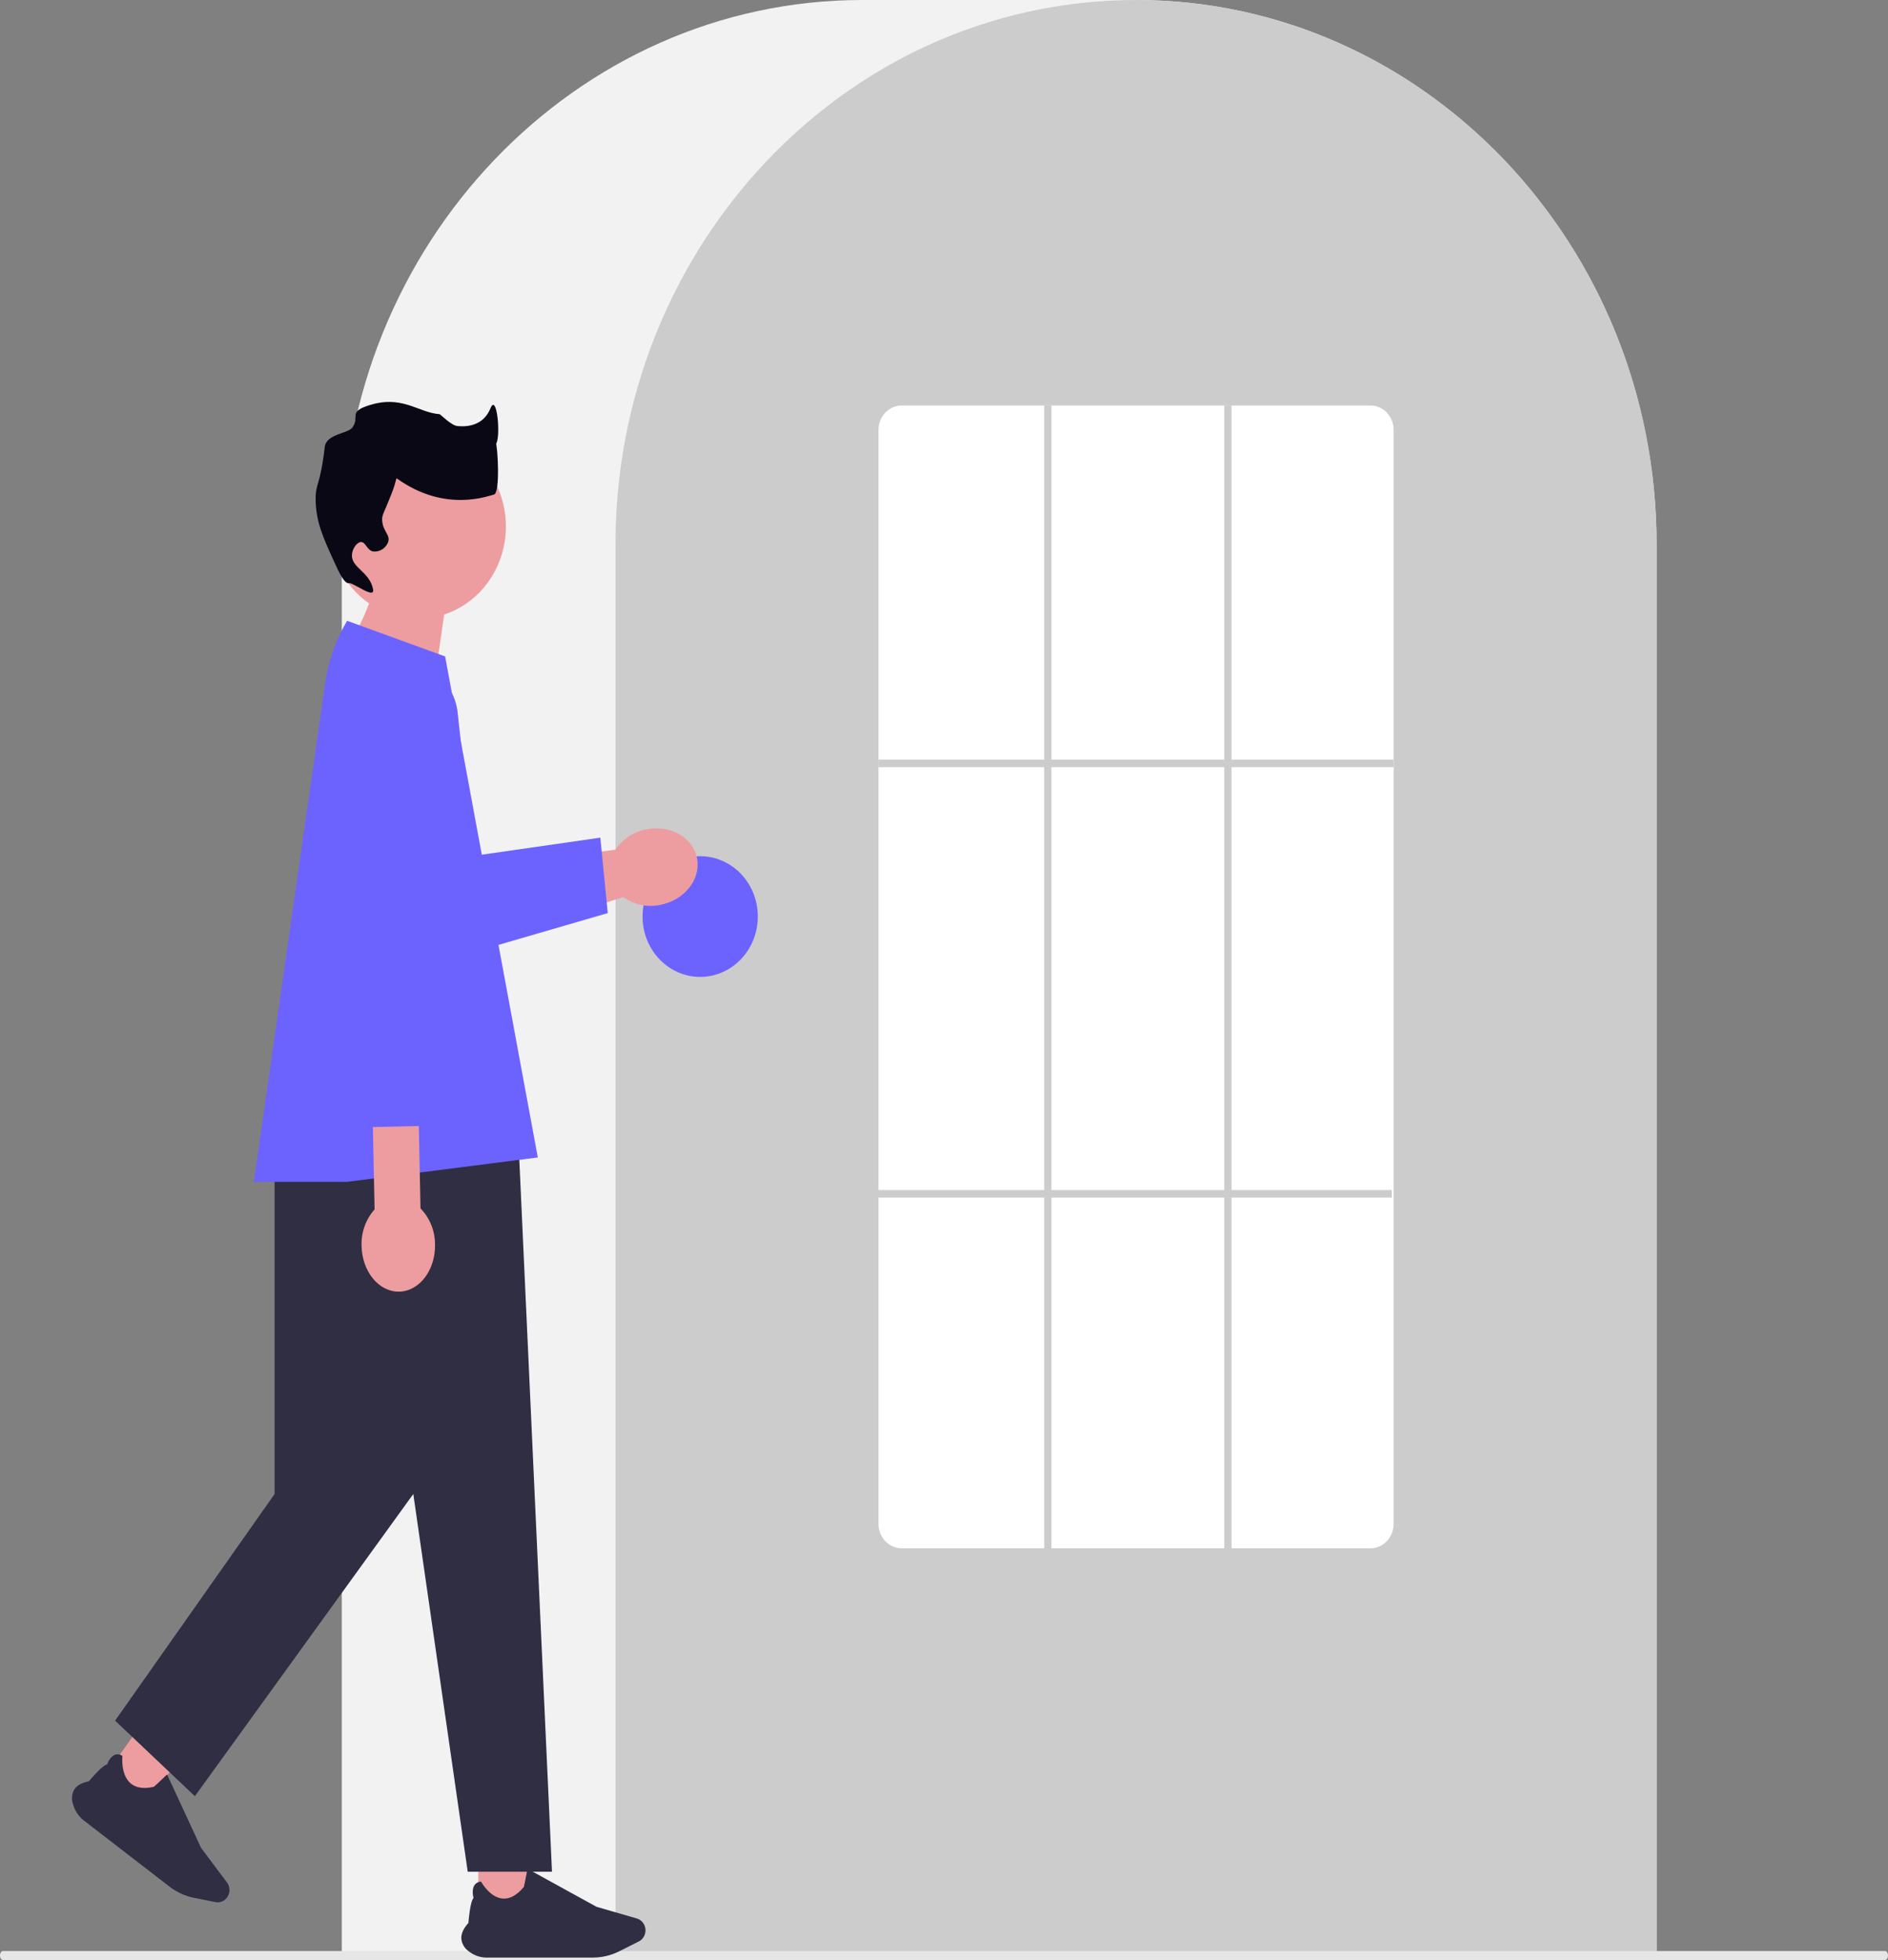 <svg width="500" height="519" viewBox="0 0 500 519" fill="none" xmlns="http://www.w3.org/2000/svg">
<rect x="0" y="0" width="500" height="519" fill="#808080" stroke="none"/>
<g clip-path="url(#clip0_231_323)">
<path d="M90.51 518.357H438.713V144.321C438.713 64.742 376.874 0 300.863 0H228.36C152.349 0 90.51 64.742 90.51 144.321V518.357Z" fill="#F2F2F2"/>
<path d="M163.012 518.357H438.713V144.321C438.789 113.828 429.566 84.106 412.387 59.482C411.754 58.578 411.122 57.687 410.471 56.805C402.161 45.395 392.273 35.346 381.132 26.991C380.502 26.511 379.87 26.04 379.229 25.569C369.907 18.815 359.822 13.293 349.205 9.13C348.575 8.88 347.933 8.63 347.291 8.389C337.689 4.801 327.735 2.343 317.614 1.06C316.989 0.971 316.342 0.901 315.698 0.83C305.835 -0.274 295.888 -0.274 286.024 0.83C285.382 0.9 284.737 0.971 284.103 1.061C273.984 2.344 264.034 4.802 254.434 8.389C253.792 8.63 253.15 8.88 252.518 9.131C242.031 13.242 232.065 18.681 222.841 25.327C222.2 25.785 221.559 26.259 220.927 26.73C214.682 31.397 208.817 36.596 203.39 42.275C199.038 46.829 194.982 51.684 191.251 56.807C190.601 57.687 189.97 58.578 189.338 59.481C172.158 84.105 162.935 113.828 163.011 144.321L163.012 518.357Z" fill="#CCCCCC"/>
<path d="M185.432 258.68C177.002 258.68 170.168 251.525 170.168 242.7C170.168 233.874 177.002 226.72 185.432 226.72C193.861 226.72 200.695 233.874 200.695 242.7C200.695 251.525 193.861 258.68 185.432 258.68Z" fill="#6C63FF"/>
<path d="M0.804 519H499.196C499.64 519 500 518.467 500 517.811C500 517.155 499.64 516.622 499.196 516.622H0.804C0.36 516.622 0 517.154 0 517.811C0 518.468 0.36 519 0.804 519Z" fill="#E6E6E6"/>
<path d="M238.854 409.991H362.871C364.505 410.001 366.075 409.331 367.237 408.13C368.4 406.929 369.06 405.294 369.073 403.584V113.774C369.06 112.064 368.4 110.429 367.237 109.228C366.075 108.027 364.505 107.358 362.872 107.367H238.854C237.221 107.358 235.651 108.027 234.489 109.228C233.327 110.429 232.667 112.064 232.654 113.774V403.584C232.667 405.294 233.327 406.929 234.489 408.13C235.652 409.331 237.221 410.001 238.854 409.991Z" fill="white"/>
<path d="M232.653 201.14H369.073V203.138H232.653V201.14Z" fill="#CCCCCC"/>
<path d="M232.176 315.11H368.596V317.108H232.176V315.11Z" fill="#CCCCCC"/>
<path d="M324.235 107.368H326.143V410.991H324.235V107.368Z" fill="#CCCCCC"/>
<path d="M276.536 107.368H278.445V410.991H276.536V107.368Z" fill="#CCCCCC"/>
<path d="M92.63 190.475C92.631 191.642 92.761 192.804 93.018 193.939L104.01 242.913C104.381 244.568 105.06 246.13 106.009 247.51C106.957 248.89 108.156 250.06 109.537 250.955C110.917 251.849 112.453 252.449 114.056 252.722C115.659 252.994 117.297 252.932 118.877 252.541L162.931 238.229L165.083 237.534C166.479 238.538 168.053 239.241 169.712 239.602C171.372 239.963 173.083 239.974 174.746 239.634C181.14 238.45 185.567 233.002 184.633 227.458C183.7 221.914 177.759 218.387 171.365 219.565C169.691 219.842 168.086 220.464 166.644 221.395C165.202 222.327 163.951 223.55 162.964 224.992L162.932 224.999L162.82 225.02L124.476 229.985L121.253 189.269C120.955 185.405 119.242 181.812 116.471 179.241C113.7 176.67 110.087 175.322 106.387 175.477C102.688 175.633 99.19 177.281 96.625 180.077C94.06 182.872 92.628 186.598 92.628 190.474L92.63 190.475Z" fill="#ED9DA0"/>
<path d="M92.629 190.475C92.63 191.642 92.76 192.804 93.017 193.939L102.037 244.977C102.407 246.632 103.086 248.194 104.035 249.574C104.983 250.954 106.182 252.124 107.563 253.019C108.944 253.913 110.479 254.513 112.082 254.785C113.685 255.058 115.323 254.996 116.903 254.605L160.958 241.78L158.984 221.808L125.435 226.629L121.251 189.267C120.954 185.403 119.241 181.81 116.47 179.239C113.699 176.668 110.085 175.319 106.386 175.475C102.687 175.631 99.188 177.279 96.624 180.074C94.059 182.87 92.626 186.596 92.627 190.472L92.629 190.475Z" fill="#6C63FF"/>
<path d="M35.413 459.42L46.054 467.633L38.209 478.773L27.568 470.561L35.413 459.42Z" fill="#ED9DA0"/>
<path d="M22.25 482.097L44.87 499.555C46.816 501.053 49.058 502.077 51.432 502.551L57.079 503.671C57.701 503.795 58.345 503.716 58.923 503.447C59.502 503.177 59.988 502.729 60.317 502.163C60.646 501.596 60.802 500.938 60.764 500.277C60.726 499.615 60.496 498.981 60.105 498.46L53.258 489.328L44.243 469.87L44.191 469.92C42.888 471.167 40.91 473.042 40.761 473.134C37.978 473.779 35.84 473.416 34.407 472.057C31.907 469.685 32.411 465.034 32.417 464.99L32.422 464.954L32.392 464.936C32.109 464.736 31.787 464.607 31.449 464.558C31.111 464.51 30.766 464.543 30.443 464.656C29.142 465.154 28.463 466.941 28.365 467.215C27.095 467.402 23.792 471.367 23.526 471.688C21.625 472.049 20.317 472.796 19.637 473.908C19.334 474.463 19.148 475.078 19.089 475.714C19.03 476.349 19.1 476.99 19.294 477.596C19.76 479.405 20.803 480.993 22.25 482.097Z" fill="#2F2E43"/>
<path d="M126.664 491.927H139.884V505.768H126.664V491.927Z" fill="#ED9DA0"/>
<path d="M128.92 518.357H157.022C159.438 518.354 161.822 517.785 164.001 516.692L169.182 514.085C169.753 513.798 170.226 513.335 170.539 512.759C170.852 512.183 170.989 511.52 170.933 510.86C170.876 510.2 170.629 509.573 170.224 509.064C169.818 508.555 169.274 508.187 168.664 508.01L157.977 504.914L139.692 494.853L139.679 494.925C139.337 496.738 138.807 499.477 138.741 499.644C136.866 501.892 134.94 502.929 133.016 502.724C129.661 502.368 127.43 498.311 127.408 498.27L127.391 498.239L127.356 498.243C127.015 498.257 126.682 498.354 126.383 498.525C126.083 498.696 125.825 498.937 125.629 499.229C124.863 500.437 125.33 502.298 125.407 502.579C124.49 503.518 124.079 508.762 124.047 509.188C122.721 510.659 122.091 512.073 122.172 513.391C122.243 514.025 122.441 514.636 122.753 515.184C123.066 515.732 123.485 516.205 123.985 516.572C125.386 517.74 127.126 518.371 128.918 518.36L128.92 518.357Z" fill="#2F2E43"/>
<path d="M72.723 275.573H136.082L146.182 495.629H123.869L109.453 395.604L51.605 475.624L30.485 455.619L72.725 395.603L72.723 275.573Z" fill="#2F2E43"/>
<path d="M87.287 139.4C87.288 134.882 88.485 130.452 90.745 126.603C93.005 122.754 96.24 119.636 100.091 117.595C103.942 115.554 108.257 114.671 112.558 115.042C116.86 115.414 120.978 117.027 124.457 119.701C127.936 122.375 130.639 126.007 132.265 130.192C133.892 134.377 134.379 138.953 133.672 143.41C132.965 147.868 131.092 152.033 128.261 155.443C125.429 158.853 121.751 161.375 117.633 162.729L113.119 193.962L90.107 173.885C90.107 173.885 95.078 167.256 97.744 159.781C94.528 157.553 91.889 154.526 90.064 150.969C88.239 147.413 87.285 143.438 87.287 139.4Z" fill="#ED9DA0"/>
<path d="M86.636 245.407L76.288 277.331L134.834 276.642L126.105 247.472L86.636 245.407Z" fill="#ED9DA0"/>
<path d="M91.923 164.378L117.886 173.828L142.43 306.489L91.922 312.945H67.235L86.097 181.023C86.942 175.118 88.924 169.455 91.924 164.378H91.923Z" fill="#6C63FF"/>
<path d="M99.202 320.254L98.751 298.448L110.912 298.172L111.363 319.977C112.576 321.217 113.54 322.697 114.201 324.33C114.861 325.964 115.204 327.719 115.21 329.493C115.351 336.29 111.11 341.899 105.737 342.022C100.364 342.144 95.894 336.733 95.753 329.936C95.685 328.163 95.955 326.393 96.547 324.73C97.14 323.068 98.042 321.545 99.202 320.252V320.254Z" fill="#ED9DA0"/>
<path d="M92.402 154.409C91.188 154.625 89.763 151.545 88.402 148.544C85.551 142.262 83.739 138.271 83.601 132.625C83.484 127.815 84.76 129.078 86.002 118.383C86.411 114.855 92.167 114.862 93.339 113.187C95.318 110.357 92.282 109.191 97.205 107.494C106.428 104.311 110.598 109.256 116.455 109.682C116.603 109.692 119.506 112.666 121.128 112.819C123.969 113.089 128.066 112.623 129.905 108.094C131.623 103.856 132.761 116.239 131.226 117.771C129.881 119.25 128.672 120.858 127.616 122.575C127.553 122.844 130.322 114.105 131.226 116.692C131.876 118.554 132.47 130.593 130.817 130.953C129.434 131.254 117.946 135.873 105.208 126.765C104.757 126.442 105.183 126.958 103.608 130.953C101.621 135.991 101.17 136.267 101.207 137.655C101.282 140.66 103.438 141.546 102.808 143.52C102.492 144.337 101.931 145.024 101.21 145.477C100.488 145.931 99.645 146.126 98.808 146.033C97.12 145.668 96.83 143.481 95.607 143.52C94.559 143.553 93.317 145.205 93.206 146.871C92.973 150.382 97.938 151.348 98.808 156.088C99.299 158.762 93.522 154.213 92.406 154.412L92.402 154.409Z" fill="#090814"/>
</g>
<defs>
<clipPath id="clip0_231_323">
<rect width="500" height="519" fill="white" transform="matrix(-1 0 0 1 500 0)"/>
</clipPath>
</defs>
</svg>
